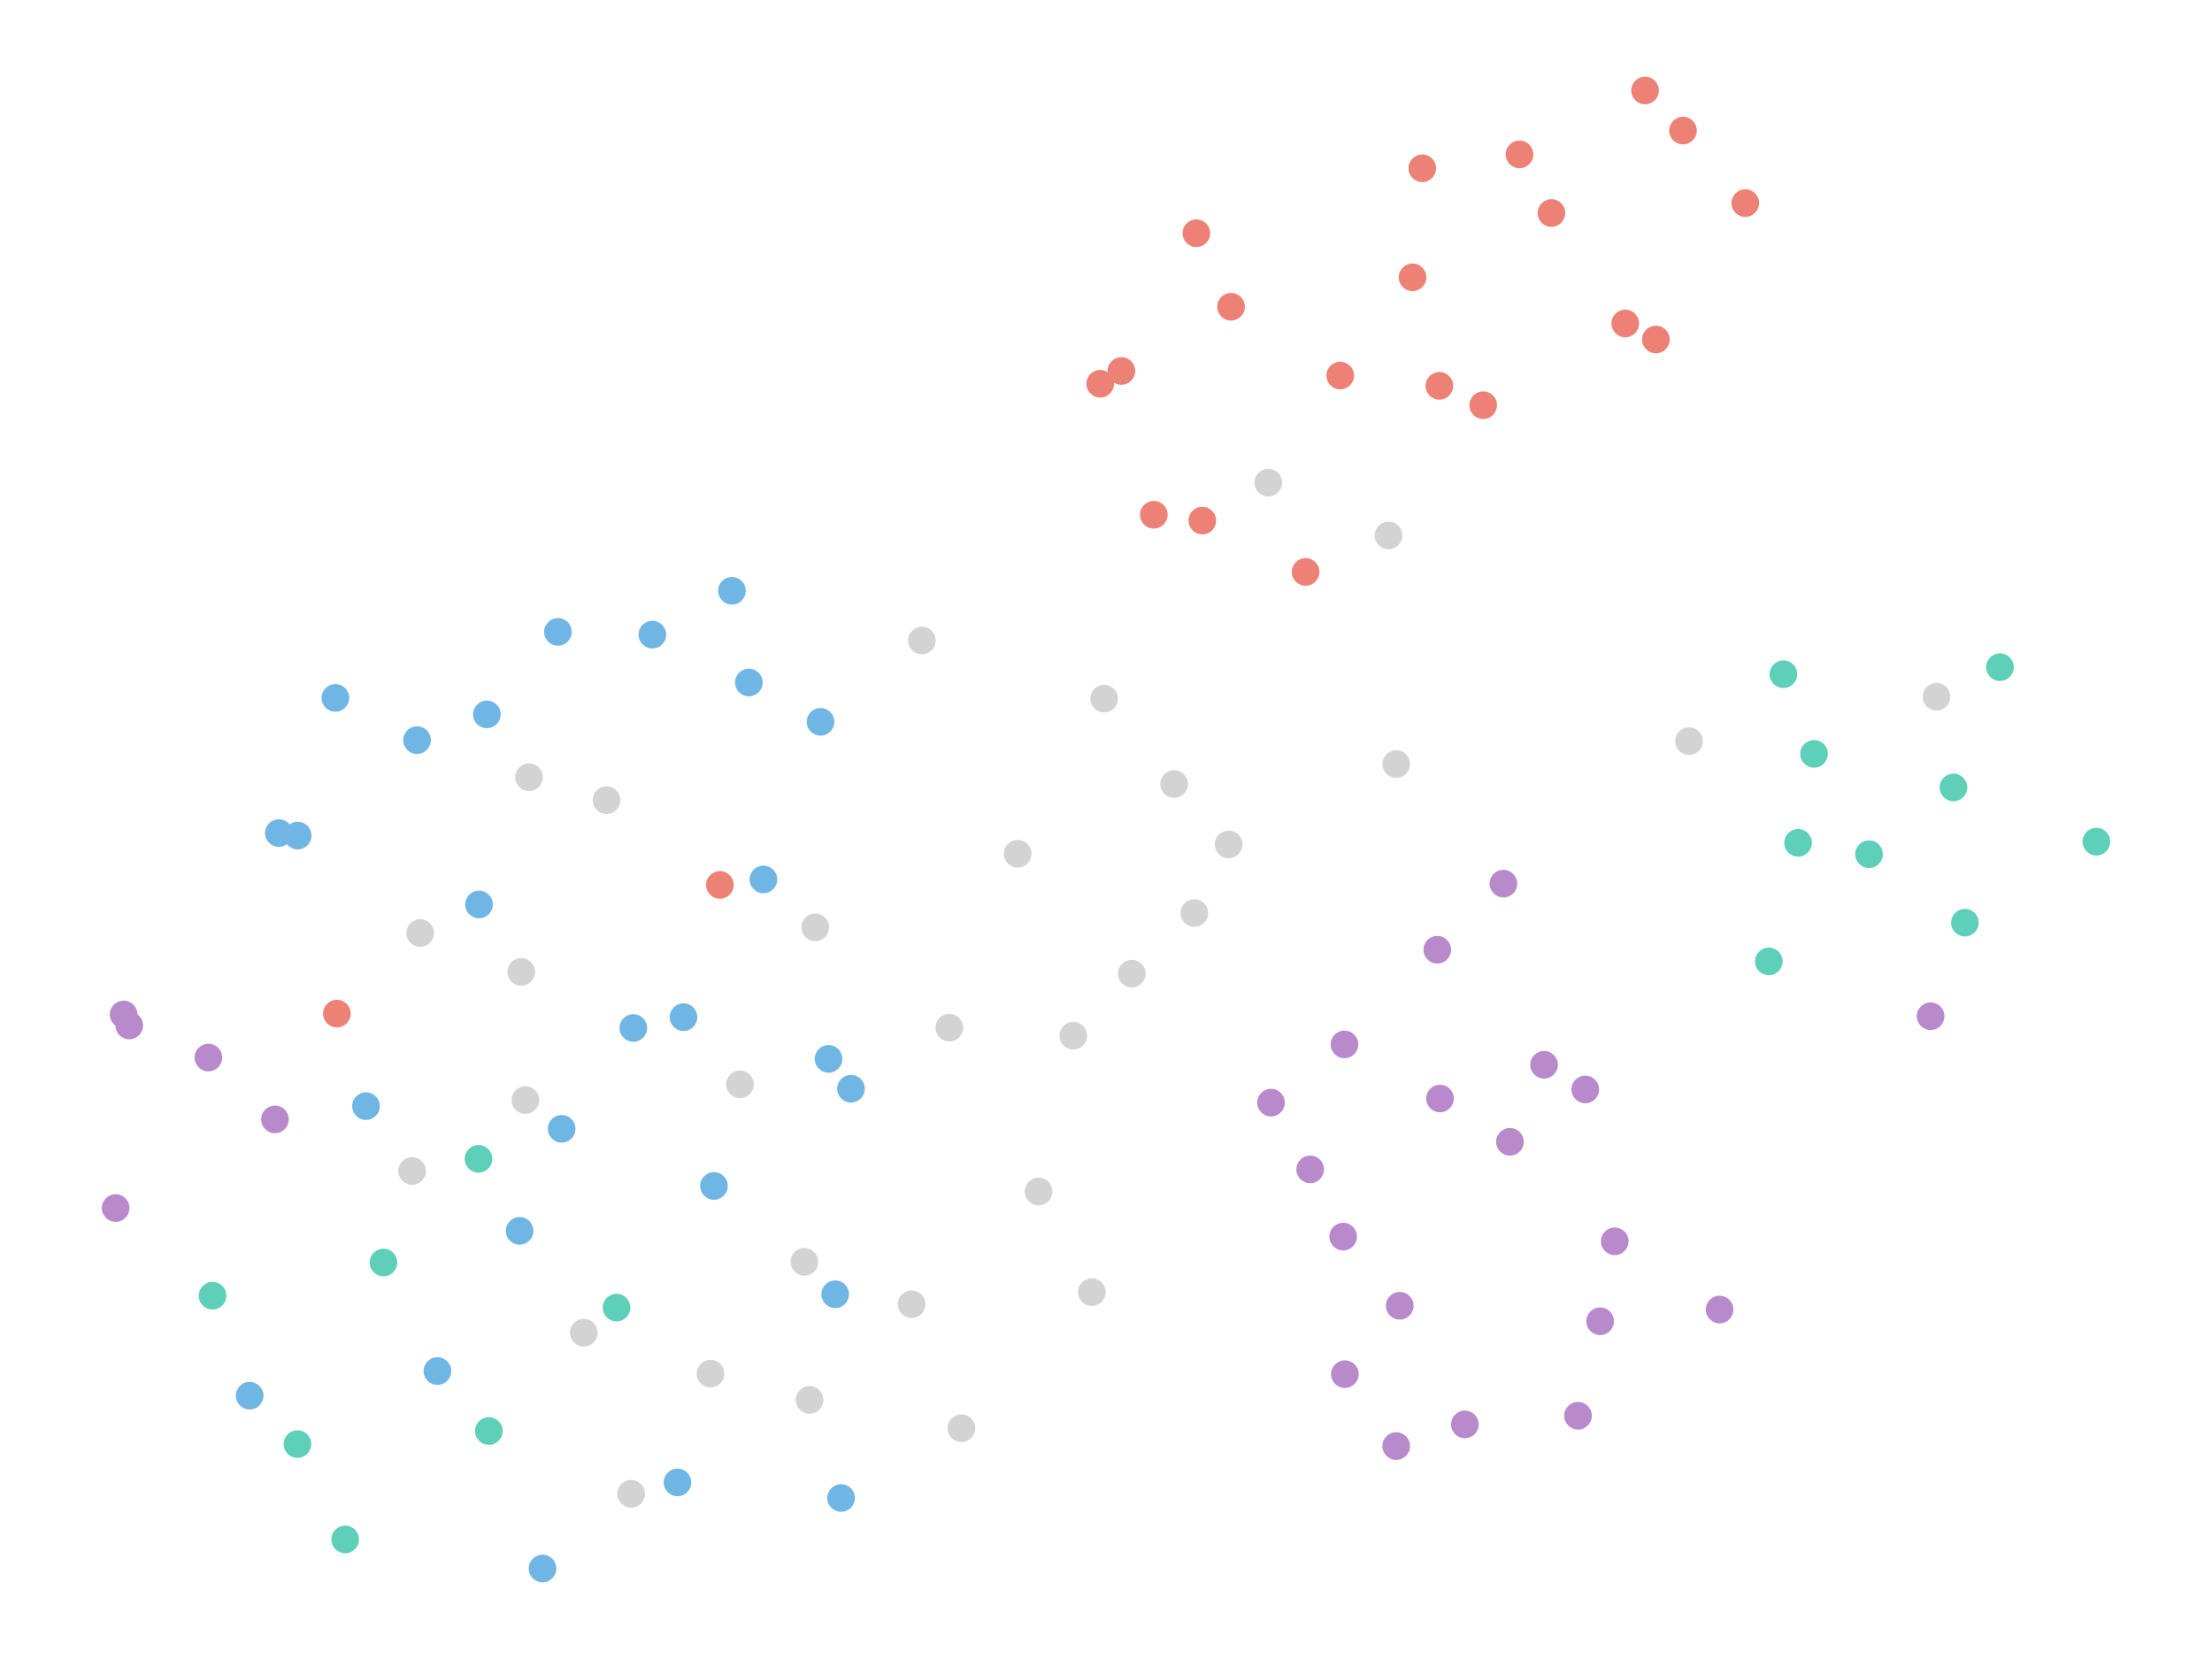 <?xml version="1.0" encoding="UTF-8" standalone="no"?><svg width="800" height="600" viewBox="0 0 800 600" preserveAspectRatio="xMidYMid meet" xmlns="http://www.w3.org/2000/svg">     <g class="datapoint" data-cid="1716"><circle class="visible" cx="173.047" cy="419.109" r="5" fill="#5ed0b9" fill-opacity="1.0" stroke="none"  style="mix-blend-mode: darken;"/><circle cx="173.047" cy="419.109" r="10" fill="white" fill-opacity="0" stroke="none"/></g>    <g class="datapoint" data-cid="983"><circle class="visible" cx="107.572" cy="522.268" r="5" fill="#5ed0b9" fill-opacity="1.0" stroke="none"  style="mix-blend-mode: darken;"/><circle cx="107.572" cy="522.268" r="10" fill="white" fill-opacity="0" stroke="none"/></g>    <g class="datapoint" data-cid="1298"><circle class="visible" cx="138.686" cy="456.595" r="5" fill="#5ed0b9" fill-opacity="1.0" stroke="none"  style="mix-blend-mode: darken;"/><circle cx="138.686" cy="456.595" r="10" fill="white" fill-opacity="0" stroke="none"/></g>    <g class="datapoint" data-cid="1520"><circle class="visible" cx="124.85" cy="556.757" r="5" fill="#5ed0b9" fill-opacity="1.0" stroke="none"  style="mix-blend-mode: darken;"/><circle cx="124.85" cy="556.757" r="10" fill="white" fill-opacity="0" stroke="none"/></g>    <g class="datapoint" data-cid="1566"><circle class="visible" cx="222.975" cy="472.914" r="5" fill="#5ed0b9" fill-opacity="1.0" stroke="none"  style="mix-blend-mode: darken;"/><circle cx="222.975" cy="472.914" r="10" fill="white" fill-opacity="0" stroke="none"/></g>    <g class="datapoint" data-cid="1604"><circle class="visible" cx="176.796" cy="517.547" r="5" fill="#5ed0b9" fill-opacity="1.0" stroke="none"  style="mix-blend-mode: darken;"/><circle cx="176.796" cy="517.547" r="10" fill="white" fill-opacity="0" stroke="none"/></g>    <g class="datapoint" data-cid="530"><circle class="visible" cx="76.861" cy="468.609" r="5" fill="#5ed0b9" fill-opacity="1.0" stroke="none"  style="mix-blend-mode: darken;"/><circle cx="76.861" cy="468.609" r="10" fill="white" fill-opacity="0" stroke="none"/></g>    <g class="datapoint" data-cid="613"><circle class="visible" cx="656.07" cy="272.643" r="5" fill="#5ed0b9" fill-opacity="1.0" stroke="none"  style="mix-blend-mode: darken;"/><circle cx="656.07" cy="272.643" r="10" fill="white" fill-opacity="0" stroke="none"/></g>    <g class="datapoint" data-cid="818"><circle class="visible" cx="645" cy="243.839" r="5" fill="#5ed0b9" fill-opacity="1.0" stroke="none"  style="mix-blend-mode: darken;"/><circle cx="645" cy="243.839" r="10" fill="white" fill-opacity="0" stroke="none"/></g>    <g class="datapoint" data-cid="831"><circle class="visible" cx="675.956" cy="308.931" r="5" fill="#5ed0b9" fill-opacity="1.0" stroke="none"  style="mix-blend-mode: darken;"/><circle cx="675.956" cy="308.931" r="10" fill="white" fill-opacity="0" stroke="none"/></g>    <g class="datapoint" data-cid="900"><circle class="visible" cx="710.63" cy="333.693" r="5" fill="#5ed0b9" fill-opacity="1.0" stroke="none"  style="mix-blend-mode: darken;"/><circle cx="710.63" cy="333.693" r="10" fill="white" fill-opacity="0" stroke="none"/></g>    <g class="datapoint" data-cid="943"><circle class="visible" cx="639.719" cy="347.706" r="5" fill="#5ed0b9" fill-opacity="1.0" stroke="none"  style="mix-blend-mode: darken;"/><circle cx="639.719" cy="347.706" r="10" fill="white" fill-opacity="0" stroke="none"/></g>    <g class="datapoint" data-cid="1229"><circle class="visible" cx="723.315" cy="241.293" r="5" fill="#5ed0b9" fill-opacity="1.0" stroke="none"  style="mix-blend-mode: darken;"/><circle cx="723.315" cy="241.293" r="10" fill="white" fill-opacity="0" stroke="none"/></g>    <g class="datapoint" data-cid="1405"><circle class="visible" cx="650.302" cy="304.83" r="5" fill="#5ed0b9" fill-opacity="1.0" stroke="none"  style="mix-blend-mode: darken;"/><circle cx="650.302" cy="304.83" r="10" fill="white" fill-opacity="0" stroke="none"/></g>    <g class="datapoint" data-cid="1631"><circle class="visible" cx="706.499" cy="284.789" r="5" fill="#5ed0b9" fill-opacity="1.0" stroke="none"  style="mix-blend-mode: darken;"/><circle cx="706.499" cy="284.789" r="10" fill="white" fill-opacity="0" stroke="none"/></g>    <g class="datapoint" data-cid="1644"><circle class="visible" cx="758.182" cy="304.396" r="5" fill="#5ed0b9" fill-opacity="1.0" stroke="none"  style="mix-blend-mode: darken;"/><circle cx="758.182" cy="304.396" r="10" fill="white" fill-opacity="0" stroke="none"/></g>    <g class="datapoint" data-cid="754"><circle class="visible" cx="304.189" cy="541.769" r="5" fill="#70b6e5" fill-opacity="1.0" stroke="none"  style="mix-blend-mode: darken;"/><circle cx="304.189" cy="541.769" r="10" fill="white" fill-opacity="0" stroke="none"/></g>    <g class="datapoint" data-cid="1501"><circle class="visible" cx="176.088" cy="258.366" r="5" fill="#70b6e5" fill-opacity="1.0" stroke="none"  style="mix-blend-mode: darken;"/><circle cx="176.088" cy="258.366" r="10" fill="white" fill-opacity="0" stroke="none"/></g>    <g class="datapoint" data-cid="310"><circle class="visible" cx="296.746" cy="261.059" r="5" fill="#70b6e5" fill-opacity="1.0" stroke="none"  style="mix-blend-mode: darken;"/><circle cx="296.746" cy="261.059" r="10" fill="white" fill-opacity="0" stroke="none"/></g>    <g class="datapoint" data-cid="325"><circle class="visible" cx="229.046" cy="371.79" r="5" fill="#70b6e5" fill-opacity="1.0" stroke="none"  style="mix-blend-mode: darken;"/><circle cx="229.046" cy="371.79" r="10" fill="white" fill-opacity="0" stroke="none"/></g>    <g class="datapoint" data-cid="383"><circle class="visible" cx="235.933" cy="229.524" r="5" fill="#70b6e5" fill-opacity="1.0" stroke="none"  style="mix-blend-mode: darken;"/><circle cx="235.933" cy="229.524" r="10" fill="white" fill-opacity="0" stroke="none"/></g>    <g class="datapoint" data-cid="397"><circle class="visible" cx="270.837" cy="246.833" r="5" fill="#70b6e5" fill-opacity="1.0" stroke="none"  style="mix-blend-mode: darken;"/><circle cx="270.837" cy="246.833" r="10" fill="white" fill-opacity="0" stroke="none"/></g>    <g class="datapoint" data-cid="416"><circle class="visible" cx="264.716" cy="213.668" r="5" fill="#70b6e5" fill-opacity="1.0" stroke="none"  style="mix-blend-mode: darken;"/><circle cx="264.716" cy="213.668" r="10" fill="white" fill-opacity="0" stroke="none"/></g>    <g class="datapoint" data-cid="456"><circle class="visible" cx="276.103" cy="318.058" r="5" fill="#70b6e5" fill-opacity="1.0" stroke="none"  style="mix-blend-mode: darken;"/><circle cx="276.103" cy="318.058" r="10" fill="white" fill-opacity="0" stroke="none"/></g>    <g class="datapoint" data-cid="637"><circle class="visible" cx="245.018" cy="536.133" r="5" fill="#70b6e5" fill-opacity="1.0" stroke="none"  style="mix-blend-mode: darken;"/><circle cx="245.018" cy="536.133" r="10" fill="white" fill-opacity="0" stroke="none"/></g>    <g class="datapoint" data-cid="710"><circle class="visible" cx="307.773" cy="393.754" r="5" fill="#70b6e5" fill-opacity="1.0" stroke="none"  style="mix-blend-mode: darken;"/><circle cx="307.773" cy="393.754" r="10" fill="white" fill-opacity="0" stroke="none"/></g>    <g class="datapoint" data-cid="759"><circle class="visible" cx="90.29" cy="504.768" r="5" fill="#70b6e5" fill-opacity="1.0" stroke="none"  style="mix-blend-mode: darken;"/><circle cx="90.29" cy="504.768" r="10" fill="white" fill-opacity="0" stroke="none"/></g>    <g class="datapoint" data-cid="785"><circle class="visible" cx="299.652" cy="382.962" r="5" fill="#70b6e5" fill-opacity="1.0" stroke="none"  style="mix-blend-mode: darken;"/><circle cx="299.652" cy="382.962" r="10" fill="white" fill-opacity="0" stroke="none"/></g>    <g class="datapoint" data-cid="1017"><circle class="visible" cx="247.189" cy="367.867" r="5" fill="#70b6e5" fill-opacity="1.0" stroke="none"  style="mix-blend-mode: darken;"/><circle cx="247.189" cy="367.867" r="10" fill="white" fill-opacity="0" stroke="none"/></g>    <g class="datapoint" data-cid="1037"><circle class="visible" cx="201.785" cy="228.526" r="5" fill="#70b6e5" fill-opacity="1.0" stroke="none"  style="mix-blend-mode: darken;"/><circle cx="201.785" cy="228.526" r="10" fill="white" fill-opacity="0" stroke="none"/></g>    <g class="datapoint" data-cid="1379"><circle class="visible" cx="173.247" cy="327.118" r="5" fill="#70b6e5" fill-opacity="1.0" stroke="none"  style="mix-blend-mode: darken;"/><circle cx="173.247" cy="327.118" r="10" fill="white" fill-opacity="0" stroke="none"/></g>    <g class="datapoint" data-cid="1398"><circle class="visible" cx="121.294" cy="252.402" r="5" fill="#70b6e5" fill-opacity="1.0" stroke="none"  style="mix-blend-mode: darken;"/><circle cx="121.294" cy="252.402" r="10" fill="white" fill-opacity="0" stroke="none"/></g>    <g class="datapoint" data-cid="1484"><circle class="visible" cx="302.067" cy="468.086" r="5" fill="#70b6e5" fill-opacity="1.0" stroke="none"  style="mix-blend-mode: darken;"/><circle cx="302.067" cy="468.086" r="10" fill="white" fill-opacity="0" stroke="none"/></g>    <g class="datapoint" data-cid="1577"><circle class="visible" cx="150.816" cy="267.668" r="5" fill="#70b6e5" fill-opacity="1.0" stroke="none"  style="mix-blend-mode: darken;"/><circle cx="150.816" cy="267.668" r="10" fill="white" fill-opacity="0" stroke="none"/></g>    <g class="datapoint" data-cid="1620"><circle class="visible" cx="203.138" cy="408.247" r="5" fill="#70b6e5" fill-opacity="1.0" stroke="none"  style="mix-blend-mode: darken;"/><circle cx="203.138" cy="408.247" r="10" fill="white" fill-opacity="0" stroke="none"/></g>    <g class="datapoint" data-cid="608"><circle class="visible" cx="158.207" cy="495.864" r="5" fill="#70b6e5" fill-opacity="1.0" stroke="none"  style="mix-blend-mode: darken;"/><circle cx="158.207" cy="495.864" r="10" fill="white" fill-opacity="0" stroke="none"/></g>    <g class="datapoint" data-cid="757"><circle class="visible" cx="196.207" cy="567.273" r="5" fill="#70b6e5" fill-opacity="1.0" stroke="none"  style="mix-blend-mode: darken;"/><circle cx="196.207" cy="567.273" r="10" fill="white" fill-opacity="0" stroke="none"/></g>    <g class="datapoint" data-cid="912"><circle class="visible" cx="258.216" cy="428.911" r="5" fill="#70b6e5" fill-opacity="1.0" stroke="none"  style="mix-blend-mode: darken;"/><circle cx="258.216" cy="428.911" r="10" fill="white" fill-opacity="0" stroke="none"/></g>    <g class="datapoint" data-cid="913"><circle class="visible" cx="267.629" cy="392.163" r="5" fill="lightgray" fill-opacity="1.0" stroke="none"  style="mix-blend-mode: darken;"/><circle cx="267.629" cy="392.163" r="10" fill="white" fill-opacity="0" stroke="none"/></g>    <g class="datapoint" data-cid="947"><circle class="visible" cx="228.249" cy="540.252" r="5" fill="lightgray" fill-opacity="1.0" stroke="none"  style="mix-blend-mode: darken;"/><circle cx="228.249" cy="540.252" r="10" fill="white" fill-opacity="0" stroke="none"/></g>    <g class="datapoint" data-cid="964"><circle class="visible" cx="151.974" cy="337.433" r="5" fill="lightgray" fill-opacity="1.0" stroke="none"  style="mix-blend-mode: darken;"/><circle cx="151.974" cy="337.433" r="10" fill="white" fill-opacity="0" stroke="none"/></g>    <g class="datapoint" data-cid="1016"><circle class="visible" cx="294.85" cy="335.38" r="5" fill="lightgray" fill-opacity="1.0" stroke="none"  style="mix-blend-mode: darken;"/><circle cx="294.85" cy="335.38" r="10" fill="white" fill-opacity="0" stroke="none"/></g>    <g class="datapoint" data-cid="1018"><circle class="visible" cx="290.929" cy="456.358" r="5" fill="lightgray" fill-opacity="1.0" stroke="none"  style="mix-blend-mode: darken;"/><circle cx="290.929" cy="456.358" r="10" fill="white" fill-opacity="0" stroke="none"/></g>    <g class="datapoint" data-cid="1054"><circle class="visible" cx="190.023" cy="397.859" r="5" fill="lightgray" fill-opacity="1.0" stroke="none"  style="mix-blend-mode: darken;"/><circle cx="190.023" cy="397.859" r="10" fill="white" fill-opacity="0" stroke="none"/></g>    <g class="datapoint" data-cid="1082"><circle class="visible" cx="99.448" cy="404.844" r="5" fill="#b98acb" fill-opacity="1.0" stroke="none"  style="mix-blend-mode: darken;"/><circle cx="99.448" cy="404.844" r="10" fill="white" fill-opacity="0" stroke="none"/></g>    <g class="datapoint" data-cid="1083"><circle class="visible" cx="44.716" cy="366.9" r="5" fill="#b98acb" fill-opacity="1.0" stroke="none"  style="mix-blend-mode: darken;"/><circle cx="44.716" cy="366.9" r="10" fill="white" fill-opacity="0" stroke="none"/></g>    <g class="datapoint" data-cid="1281"><circle class="visible" cx="132.365" cy="400.045" r="5" fill="#70b6e5" fill-opacity="1.0" stroke="none"  style="mix-blend-mode: darken;"/><circle cx="132.365" cy="400.045" r="10" fill="white" fill-opacity="0" stroke="none"/></g>    <g class="datapoint" data-cid="1344"><circle class="visible" cx="107.663" cy="302.195" r="5" fill="#70b6e5" fill-opacity="1.0" stroke="none"  style="mix-blend-mode: darken;"/><circle cx="107.663" cy="302.195" r="10" fill="white" fill-opacity="0" stroke="none"/></g>    <g class="datapoint" data-cid="1432"><circle class="visible" cx="100.85" cy="301.289" r="5" fill="#70b6e5" fill-opacity="1.0" stroke="none"  style="mix-blend-mode: darken;"/><circle cx="100.85" cy="301.289" r="10" fill="white" fill-opacity="0" stroke="none"/></g>    <g class="datapoint" data-cid="1529"><circle class="visible" cx="292.779" cy="506.296" r="5" fill="lightgray" fill-opacity="1.0" stroke="none"  style="mix-blend-mode: darken;"/><circle cx="292.779" cy="506.296" r="10" fill="white" fill-opacity="0" stroke="none"/></g>    <g class="datapoint" data-cid="1561"><circle class="visible" cx="191.332" cy="281.096" r="5" fill="lightgray" fill-opacity="1.0" stroke="none"  style="mix-blend-mode: darken;"/><circle cx="191.332" cy="281.096" r="10" fill="white" fill-opacity="0" stroke="none"/></g>    <g class="datapoint" data-cid="1585"><circle class="visible" cx="188.526" cy="351.515" r="5" fill="lightgray" fill-opacity="1.0" stroke="none"  style="mix-blend-mode: darken;"/><circle cx="188.526" cy="351.515" r="10" fill="white" fill-opacity="0" stroke="none"/></g>    <g class="datapoint" data-cid="1693"><circle class="visible" cx="41.818" cy="436.9" r="5" fill="#b98acb" fill-opacity="1.0" stroke="none"  style="mix-blend-mode: darken;"/><circle cx="41.818" cy="436.9" r="10" fill="white" fill-opacity="0" stroke="none"/></g>    <g class="datapoint" data-cid="1696"><circle class="visible" cx="187.917" cy="445.153" r="5" fill="#70b6e5" fill-opacity="1.0" stroke="none"  style="mix-blend-mode: darken;"/><circle cx="187.917" cy="445.153" r="10" fill="white" fill-opacity="0" stroke="none"/></g>    <g class="datapoint" data-cid="886"><circle class="visible" cx="698.234" cy="367.528" r="5" fill="#b98acb" fill-opacity="1.0" stroke="none"  style="mix-blend-mode: darken;"/><circle cx="698.234" cy="367.528" r="10" fill="white" fill-opacity="0" stroke="none"/></g>    <g class="datapoint" data-cid="718"><circle class="visible" cx="46.741" cy="370.88" r="5" fill="#b98acb" fill-opacity="1.0" stroke="none"  style="mix-blend-mode: darken;"/><circle cx="46.741" cy="370.88" r="10" fill="white" fill-opacity="0" stroke="none"/></g>    <g class="datapoint" data-cid="364"><circle class="visible" cx="75.362" cy="382.478" r="5" fill="#b98acb" fill-opacity="1.0" stroke="none"  style="mix-blend-mode: darken;"/><circle cx="75.362" cy="382.478" r="10" fill="white" fill-opacity="0" stroke="none"/></g>    <g class="datapoint" data-cid="568"><circle class="visible" cx="506.228" cy="472.251" r="5" fill="#b98acb" fill-opacity="1.0" stroke="none"  style="mix-blend-mode: darken;"/><circle cx="506.228" cy="472.251" r="10" fill="white" fill-opacity="0" stroke="none"/></g>    <g class="datapoint" data-cid="655"><circle class="visible" cx="485.776" cy="447.24" r="5" fill="#b98acb" fill-opacity="1.0" stroke="none"  style="mix-blend-mode: darken;"/><circle cx="485.776" cy="447.24" r="10" fill="white" fill-opacity="0" stroke="none"/></g>    <g class="datapoint" data-cid="677"><circle class="visible" cx="570.699" cy="512.024" r="5" fill="#b98acb" fill-opacity="1.0" stroke="none"  style="mix-blend-mode: darken;"/><circle cx="570.699" cy="512.024" r="10" fill="white" fill-opacity="0" stroke="none"/></g>    <g class="datapoint" data-cid="889"><circle class="visible" cx="578.703" cy="477.851" r="5" fill="#b98acb" fill-opacity="1.0" stroke="none"  style="mix-blend-mode: darken;"/><circle cx="578.703" cy="477.851" r="10" fill="white" fill-opacity="0" stroke="none"/></g>    <g class="datapoint" data-cid="1020"><circle class="visible" cx="504.947" cy="522.987" r="5" fill="#b98acb" fill-opacity="1.0" stroke="none"  style="mix-blend-mode: darken;"/><circle cx="504.947" cy="522.987" r="10" fill="white" fill-opacity="0" stroke="none"/></g>    <g class="datapoint" data-cid="1144"><circle class="visible" cx="621.909" cy="473.614" r="5" fill="#b98acb" fill-opacity="1.0" stroke="none"  style="mix-blend-mode: darken;"/><circle cx="621.909" cy="473.614" r="10" fill="white" fill-opacity="0" stroke="none"/></g>    <g class="datapoint" data-cid="1370"><circle class="visible" cx="486.391" cy="496.979" r="5" fill="#b98acb" fill-opacity="1.0" stroke="none"  style="mix-blend-mode: darken;"/><circle cx="486.391" cy="496.979" r="10" fill="white" fill-opacity="0" stroke="none"/></g>    <g class="datapoint" data-cid="1675"><circle class="visible" cx="529.795" cy="515.149" r="5" fill="#b98acb" fill-opacity="1.0" stroke="none"  style="mix-blend-mode: darken;"/><circle cx="529.795" cy="515.149" r="10" fill="white" fill-opacity="0" stroke="none"/></g>    <g class="datapoint" data-cid="260"><circle class="visible" cx="546.091" cy="412.964" r="5" fill="#b98acb" fill-opacity="1.0" stroke="none"  style="mix-blend-mode: darken;"/><circle cx="546.091" cy="412.964" r="10" fill="white" fill-opacity="0" stroke="none"/></g>    <g class="datapoint" data-cid="623"><circle class="visible" cx="520.794" cy="397.297" r="5" fill="#b98acb" fill-opacity="1.0" stroke="none"  style="mix-blend-mode: darken;"/><circle cx="520.794" cy="397.297" r="10" fill="white" fill-opacity="0" stroke="none"/></g>    <g class="datapoint" data-cid="857"><circle class="visible" cx="543.724" cy="319.581" r="5" fill="#b98acb" fill-opacity="1.0" stroke="none"  style="mix-blend-mode: darken;"/><circle cx="543.724" cy="319.581" r="10" fill="white" fill-opacity="0" stroke="none"/></g>    <g class="datapoint" data-cid="895"><circle class="visible" cx="558.428" cy="385.095" r="5" fill="#b98acb" fill-opacity="1.0" stroke="none"  style="mix-blend-mode: darken;"/><circle cx="558.428" cy="385.095" r="10" fill="white" fill-opacity="0" stroke="none"/></g>    <g class="datapoint" data-cid="982"><circle class="visible" cx="473.843" cy="422.917" r="5" fill="#b98acb" fill-opacity="1.0" stroke="none"  style="mix-blend-mode: darken;"/><circle cx="473.843" cy="422.917" r="10" fill="white" fill-opacity="0" stroke="none"/></g>    <g class="datapoint" data-cid="1162"><circle class="visible" cx="486.235" cy="377.729" r="5" fill="#b98acb" fill-opacity="1.0" stroke="none"  style="mix-blend-mode: darken;"/><circle cx="486.235" cy="377.729" r="10" fill="white" fill-opacity="0" stroke="none"/></g>    <g class="datapoint" data-cid="1404"><circle class="visible" cx="573.337" cy="394.009" r="5" fill="#b98acb" fill-opacity="1.0" stroke="none"  style="mix-blend-mode: darken;"/><circle cx="573.337" cy="394.009" r="10" fill="white" fill-opacity="0" stroke="none"/></g>    <g class="datapoint" data-cid="1472"><circle class="visible" cx="583.989" cy="448.934" r="5" fill="#b98acb" fill-opacity="1.0" stroke="none"  style="mix-blend-mode: darken;"/><circle cx="583.989" cy="448.934" r="10" fill="white" fill-opacity="0" stroke="none"/></g>    <g class="datapoint" data-cid="1491"><circle class="visible" cx="459.68" cy="398.785" r="5" fill="#b98acb" fill-opacity="1.0" stroke="none"  style="mix-blend-mode: darken;"/><circle cx="459.68" cy="398.785" r="10" fill="white" fill-opacity="0" stroke="none"/></g>    <g class="datapoint" data-cid="1591"><circle class="visible" cx="519.806" cy="343.486" r="5" fill="#b98acb" fill-opacity="1.0" stroke="none"  style="mix-blend-mode: darken;"/><circle cx="519.806" cy="343.486" r="10" fill="white" fill-opacity="0" stroke="none"/></g>    <g class="datapoint" data-cid="1709"><circle class="visible" cx="700.366" cy="251.992" r="5" fill="lightgray" fill-opacity="1.0" stroke="none"  style="mix-blend-mode: darken;"/><circle cx="700.366" cy="251.992" r="10" fill="white" fill-opacity="0" stroke="none"/></g>    <g class="datapoint" data-cid="277"><circle class="visible" cx="610.863" cy="268.024" r="5" fill="lightgray" fill-opacity="1.0" stroke="none"  style="mix-blend-mode: darken;"/><circle cx="610.863" cy="268.024" r="10" fill="white" fill-opacity="0" stroke="none"/></g>    <g class="datapoint" data-cid="514"><circle class="visible" cx="211.13" cy="481.979" r="5" fill="lightgray" fill-opacity="1.0" stroke="none"  style="mix-blend-mode: darken;"/><circle cx="211.13" cy="481.979" r="10" fill="white" fill-opacity="0" stroke="none"/></g>    <g class="datapoint" data-cid="558"><circle class="visible" cx="347.729" cy="516.522" r="5" fill="lightgray" fill-opacity="1.0" stroke="none"  style="mix-blend-mode: darken;"/><circle cx="347.729" cy="516.522" r="10" fill="white" fill-opacity="0" stroke="none"/></g>    <g class="datapoint" data-cid="413"><circle class="visible" cx="256.978" cy="496.801" r="5" fill="lightgray" fill-opacity="1.0" stroke="none"  style="mix-blend-mode: darken;"/><circle cx="256.978" cy="496.801" r="10" fill="white" fill-opacity="0" stroke="none"/></g>    <g class="datapoint" data-cid="528"><circle class="visible" cx="149.049" cy="423.497" r="5" fill="lightgray" fill-opacity="1.0" stroke="none"  style="mix-blend-mode: darken;"/><circle cx="149.049" cy="423.497" r="10" fill="white" fill-opacity="0" stroke="none"/></g>    <g class="datapoint" data-cid="1169"><circle class="visible" cx="458.69" cy="174.554" r="5" fill="lightgray" fill-opacity="1.0" stroke="none"  style="mix-blend-mode: darken;"/><circle cx="458.69" cy="174.554" r="10" fill="white" fill-opacity="0" stroke="none"/></g>    <g class="datapoint" data-cid="1732"><circle class="visible" cx="502.174" cy="193.645" r="5" fill="lightgray" fill-opacity="1.0" stroke="none"  style="mix-blend-mode: darken;"/><circle cx="502.174" cy="193.645" r="10" fill="white" fill-opacity="0" stroke="none"/></g>    <g class="datapoint" data-cid="309"><circle class="visible" cx="368.054" cy="308.769" r="5" fill="lightgray" fill-opacity="1.0" stroke="none"  style="mix-blend-mode: darken;"/><circle cx="368.054" cy="308.769" r="10" fill="white" fill-opacity="0" stroke="none"/></g>    <g class="datapoint" data-cid="366"><circle class="visible" cx="219.357" cy="289.384" r="5" fill="lightgray" fill-opacity="1.0" stroke="none"  style="mix-blend-mode: darken;"/><circle cx="219.357" cy="289.384" r="10" fill="white" fill-opacity="0" stroke="none"/></g>    <g class="datapoint" data-cid="405"><circle class="visible" cx="375.614" cy="430.912" r="5" fill="lightgray" fill-opacity="1.0" stroke="none"  style="mix-blend-mode: darken;"/><circle cx="375.614" cy="430.912" r="10" fill="white" fill-opacity="0" stroke="none"/></g>    <g class="datapoint" data-cid="494"><circle class="visible" cx="399.337" cy="252.654" r="5" fill="lightgray" fill-opacity="1.0" stroke="none"  style="mix-blend-mode: darken;"/><circle cx="399.337" cy="252.654" r="10" fill="white" fill-opacity="0" stroke="none"/></g>    <g class="datapoint" data-cid="726"><circle class="visible" cx="444.339" cy="305.404" r="5" fill="lightgray" fill-opacity="1.0" stroke="none"  style="mix-blend-mode: darken;"/><circle cx="444.339" cy="305.404" r="10" fill="white" fill-opacity="0" stroke="none"/></g>    <g class="datapoint" data-cid="811"><circle class="visible" cx="394.889" cy="467.301" r="5" fill="lightgray" fill-opacity="1.0" stroke="none"  style="mix-blend-mode: darken;"/><circle cx="394.889" cy="467.301" r="10" fill="white" fill-opacity="0" stroke="none"/></g>    <g class="datapoint" data-cid="939"><circle class="visible" cx="333.417" cy="231.642" r="5" fill="lightgray" fill-opacity="1.0" stroke="none"  style="mix-blend-mode: darken;"/><circle cx="333.417" cy="231.642" r="10" fill="white" fill-opacity="0" stroke="none"/></g>    <g class="datapoint" data-cid="1019"><circle class="visible" cx="343.337" cy="371.664" r="5" fill="lightgray" fill-opacity="1.0" stroke="none"  style="mix-blend-mode: darken;"/><circle cx="343.337" cy="371.664" r="10" fill="white" fill-opacity="0" stroke="none"/></g>    <g class="datapoint" data-cid="1056"><circle class="visible" cx="388.18" cy="374.55" r="5" fill="lightgray" fill-opacity="1.0" stroke="none"  style="mix-blend-mode: darken;"/><circle cx="388.18" cy="374.55" r="10" fill="white" fill-opacity="0" stroke="none"/></g>    <g class="datapoint" data-cid="1189"><circle class="visible" cx="424.627" cy="283.558" r="5" fill="lightgray" fill-opacity="1.0" stroke="none"  style="mix-blend-mode: darken;"/><circle cx="424.627" cy="283.558" r="10" fill="white" fill-opacity="0" stroke="none"/></g>    <g class="datapoint" data-cid="1294"><circle class="visible" cx="504.955" cy="276.322" r="5" fill="lightgray" fill-opacity="1.0" stroke="none"  style="mix-blend-mode: darken;"/><circle cx="504.955" cy="276.322" r="10" fill="white" fill-opacity="0" stroke="none"/></g>    <g class="datapoint" data-cid="1507"><circle class="visible" cx="431.963" cy="330.209" r="5" fill="lightgray" fill-opacity="1.0" stroke="none"  style="mix-blend-mode: darken;"/><circle cx="431.963" cy="330.209" r="10" fill="white" fill-opacity="0" stroke="none"/></g>    <g class="datapoint" data-cid="1550"><circle class="visible" cx="409.324" cy="352.134" r="5" fill="lightgray" fill-opacity="1.0" stroke="none"  style="mix-blend-mode: darken;"/><circle cx="409.324" cy="352.134" r="10" fill="white" fill-opacity="0" stroke="none"/></g>    <g class="datapoint" data-cid="1654"><circle class="visible" cx="329.672" cy="471.691" r="5" fill="lightgray" fill-opacity="1.0" stroke="none"  style="mix-blend-mode: darken;"/><circle cx="329.672" cy="471.691" r="10" fill="white" fill-opacity="0" stroke="none"/></g>    <g class="datapoint" data-cid="292"><circle class="visible" cx="260.365" cy="320.04" r="5" fill="#ee8176" fill-opacity="1.0" stroke="none"  style="mix-blend-mode: darken;"/><circle cx="260.365" cy="320.04" r="10" fill="white" fill-opacity="0" stroke="none"/></g>    <g class="datapoint" data-cid="1651"><circle class="visible" cx="121.836" cy="366.579" r="5" fill="#ee8176" fill-opacity="1.0" stroke="none"  style="mix-blend-mode: darken;"/><circle cx="121.836" cy="366.579" r="10" fill="white" fill-opacity="0" stroke="none"/></g>    <g class="datapoint" data-cid="360"><circle class="visible" cx="484.711" cy="135.815" r="5" fill="#ee8176" fill-opacity="1.0" stroke="none"  style="mix-blend-mode: darken;"/><circle cx="484.711" cy="135.815" r="10" fill="white" fill-opacity="0" stroke="none"/></g>    <g class="datapoint" data-cid="510"><circle class="visible" cx="549.547" cy="55.833" r="5" fill="#ee8176" fill-opacity="1.0" stroke="none"  style="mix-blend-mode: darken;"/><circle cx="549.547" cy="55.833" r="10" fill="white" fill-opacity="0" stroke="none"/></g>    <g class="datapoint" data-cid="705"><circle class="visible" cx="520.563" cy="139.548" r="5" fill="#ee8176" fill-opacity="1.0" stroke="none"  style="mix-blend-mode: darken;"/><circle cx="520.563" cy="139.548" r="10" fill="white" fill-opacity="0" stroke="none"/></g>    <g class="datapoint" data-cid="764"><circle class="visible" cx="405.568" cy="134.165" r="5" fill="#ee8176" fill-opacity="1.0" stroke="none"  style="mix-blend-mode: darken;"/><circle cx="405.568" cy="134.165" r="10" fill="white" fill-opacity="0" stroke="none"/></g>    <g class="datapoint" data-cid="1041"><circle class="visible" cx="434.832" cy="188.273" r="5" fill="#ee8176" fill-opacity="1.0" stroke="none"  style="mix-blend-mode: darken;"/><circle cx="434.832" cy="188.273" r="10" fill="white" fill-opacity="0" stroke="none"/></g>    <g class="datapoint" data-cid="1060"><circle class="visible" cx="598.881" cy="122.784" r="5" fill="#ee8176" fill-opacity="1.0" stroke="none"  style="mix-blend-mode: darken;"/><circle cx="598.881" cy="122.784" r="10" fill="white" fill-opacity="0" stroke="none"/></g>    <g class="datapoint" data-cid="1090"><circle class="visible" cx="514.386" cy="60.856" r="5" fill="#ee8176" fill-opacity="1.0" stroke="none"  style="mix-blend-mode: darken;"/><circle cx="514.386" cy="60.856" r="10" fill="white" fill-opacity="0" stroke="none"/></g>    <g class="datapoint" data-cid="1208"><circle class="visible" cx="432.678" cy="84.355" r="5" fill="#ee8176" fill-opacity="1.0" stroke="none"  style="mix-blend-mode: darken;"/><circle cx="432.678" cy="84.355" r="10" fill="white" fill-opacity="0" stroke="none"/></g>    <g class="datapoint" data-cid="1238"><circle class="visible" cx="631.213" cy="73.447" r="5" fill="#ee8176" fill-opacity="1.0" stroke="none"  style="mix-blend-mode: darken;"/><circle cx="631.213" cy="73.447" r="10" fill="white" fill-opacity="0" stroke="none"/></g>    <g class="datapoint" data-cid="1277"><circle class="visible" cx="594.96" cy="32.727" r="5" fill="#ee8176" fill-opacity="1.0" stroke="none"  style="mix-blend-mode: darken;"/><circle cx="594.96" cy="32.727" r="10" fill="white" fill-opacity="0" stroke="none"/></g>    <g class="datapoint" data-cid="1311"><circle class="visible" cx="608.681" cy="47.217" r="5" fill="#ee8176" fill-opacity="1.0" stroke="none"  style="mix-blend-mode: darken;"/><circle cx="608.681" cy="47.217" r="10" fill="white" fill-opacity="0" stroke="none"/></g>    <g class="datapoint" data-cid="1335"><circle class="visible" cx="445.225" cy="110.94" r="5" fill="#ee8176" fill-opacity="1.0" stroke="none"  style="mix-blend-mode: darken;"/><circle cx="445.225" cy="110.94" r="10" fill="white" fill-opacity="0" stroke="none"/></g>    <g class="datapoint" data-cid="1345"><circle class="visible" cx="510.86" cy="100.29" r="5" fill="#ee8176" fill-opacity="1.0" stroke="none"  style="mix-blend-mode: darken;"/><circle cx="510.86" cy="100.29" r="10" fill="white" fill-opacity="0" stroke="none"/></g>    <g class="datapoint" data-cid="1365"><circle class="visible" cx="472.189" cy="206.848" r="5" fill="#ee8176" fill-opacity="1.0" stroke="none"  style="mix-blend-mode: darken;"/><circle cx="472.189" cy="206.848" r="10" fill="white" fill-opacity="0" stroke="none"/></g>    <g class="datapoint" data-cid="1409"><circle class="visible" cx="536.42" cy="146.558" r="5" fill="#ee8176" fill-opacity="1.0" stroke="none"  style="mix-blend-mode: darken;"/><circle cx="536.42" cy="146.558" r="10" fill="white" fill-opacity="0" stroke="none"/></g>    <g class="datapoint" data-cid="1448"><circle class="visible" cx="397.913" cy="138.785" r="5" fill="#ee8176" fill-opacity="1.0" stroke="none"  style="mix-blend-mode: darken;"/><circle cx="397.913" cy="138.785" r="10" fill="white" fill-opacity="0" stroke="none"/></g>    <g class="datapoint" data-cid="1463"><circle class="visible" cx="561.095" cy="77.035" r="5" fill="#ee8176" fill-opacity="1.0" stroke="none"  style="mix-blend-mode: darken;"/><circle cx="561.095" cy="77.035" r="10" fill="white" fill-opacity="0" stroke="none"/></g>    <g class="datapoint" data-cid="1534"><circle class="visible" cx="417.293" cy="186.159" r="5" fill="#ee8176" fill-opacity="1.0" stroke="none"  style="mix-blend-mode: darken;"/><circle cx="417.293" cy="186.159" r="10" fill="white" fill-opacity="0" stroke="none"/></g>    <g class="datapoint" data-cid="1673"><circle class="visible" cx="587.803" cy="116.975" r="5" fill="#ee8176" fill-opacity="1.0" stroke="none"  style="mix-blend-mode: darken;"/><circle cx="587.803" cy="116.975" r="10" fill="white" fill-opacity="0" stroke="none"/></g></svg>